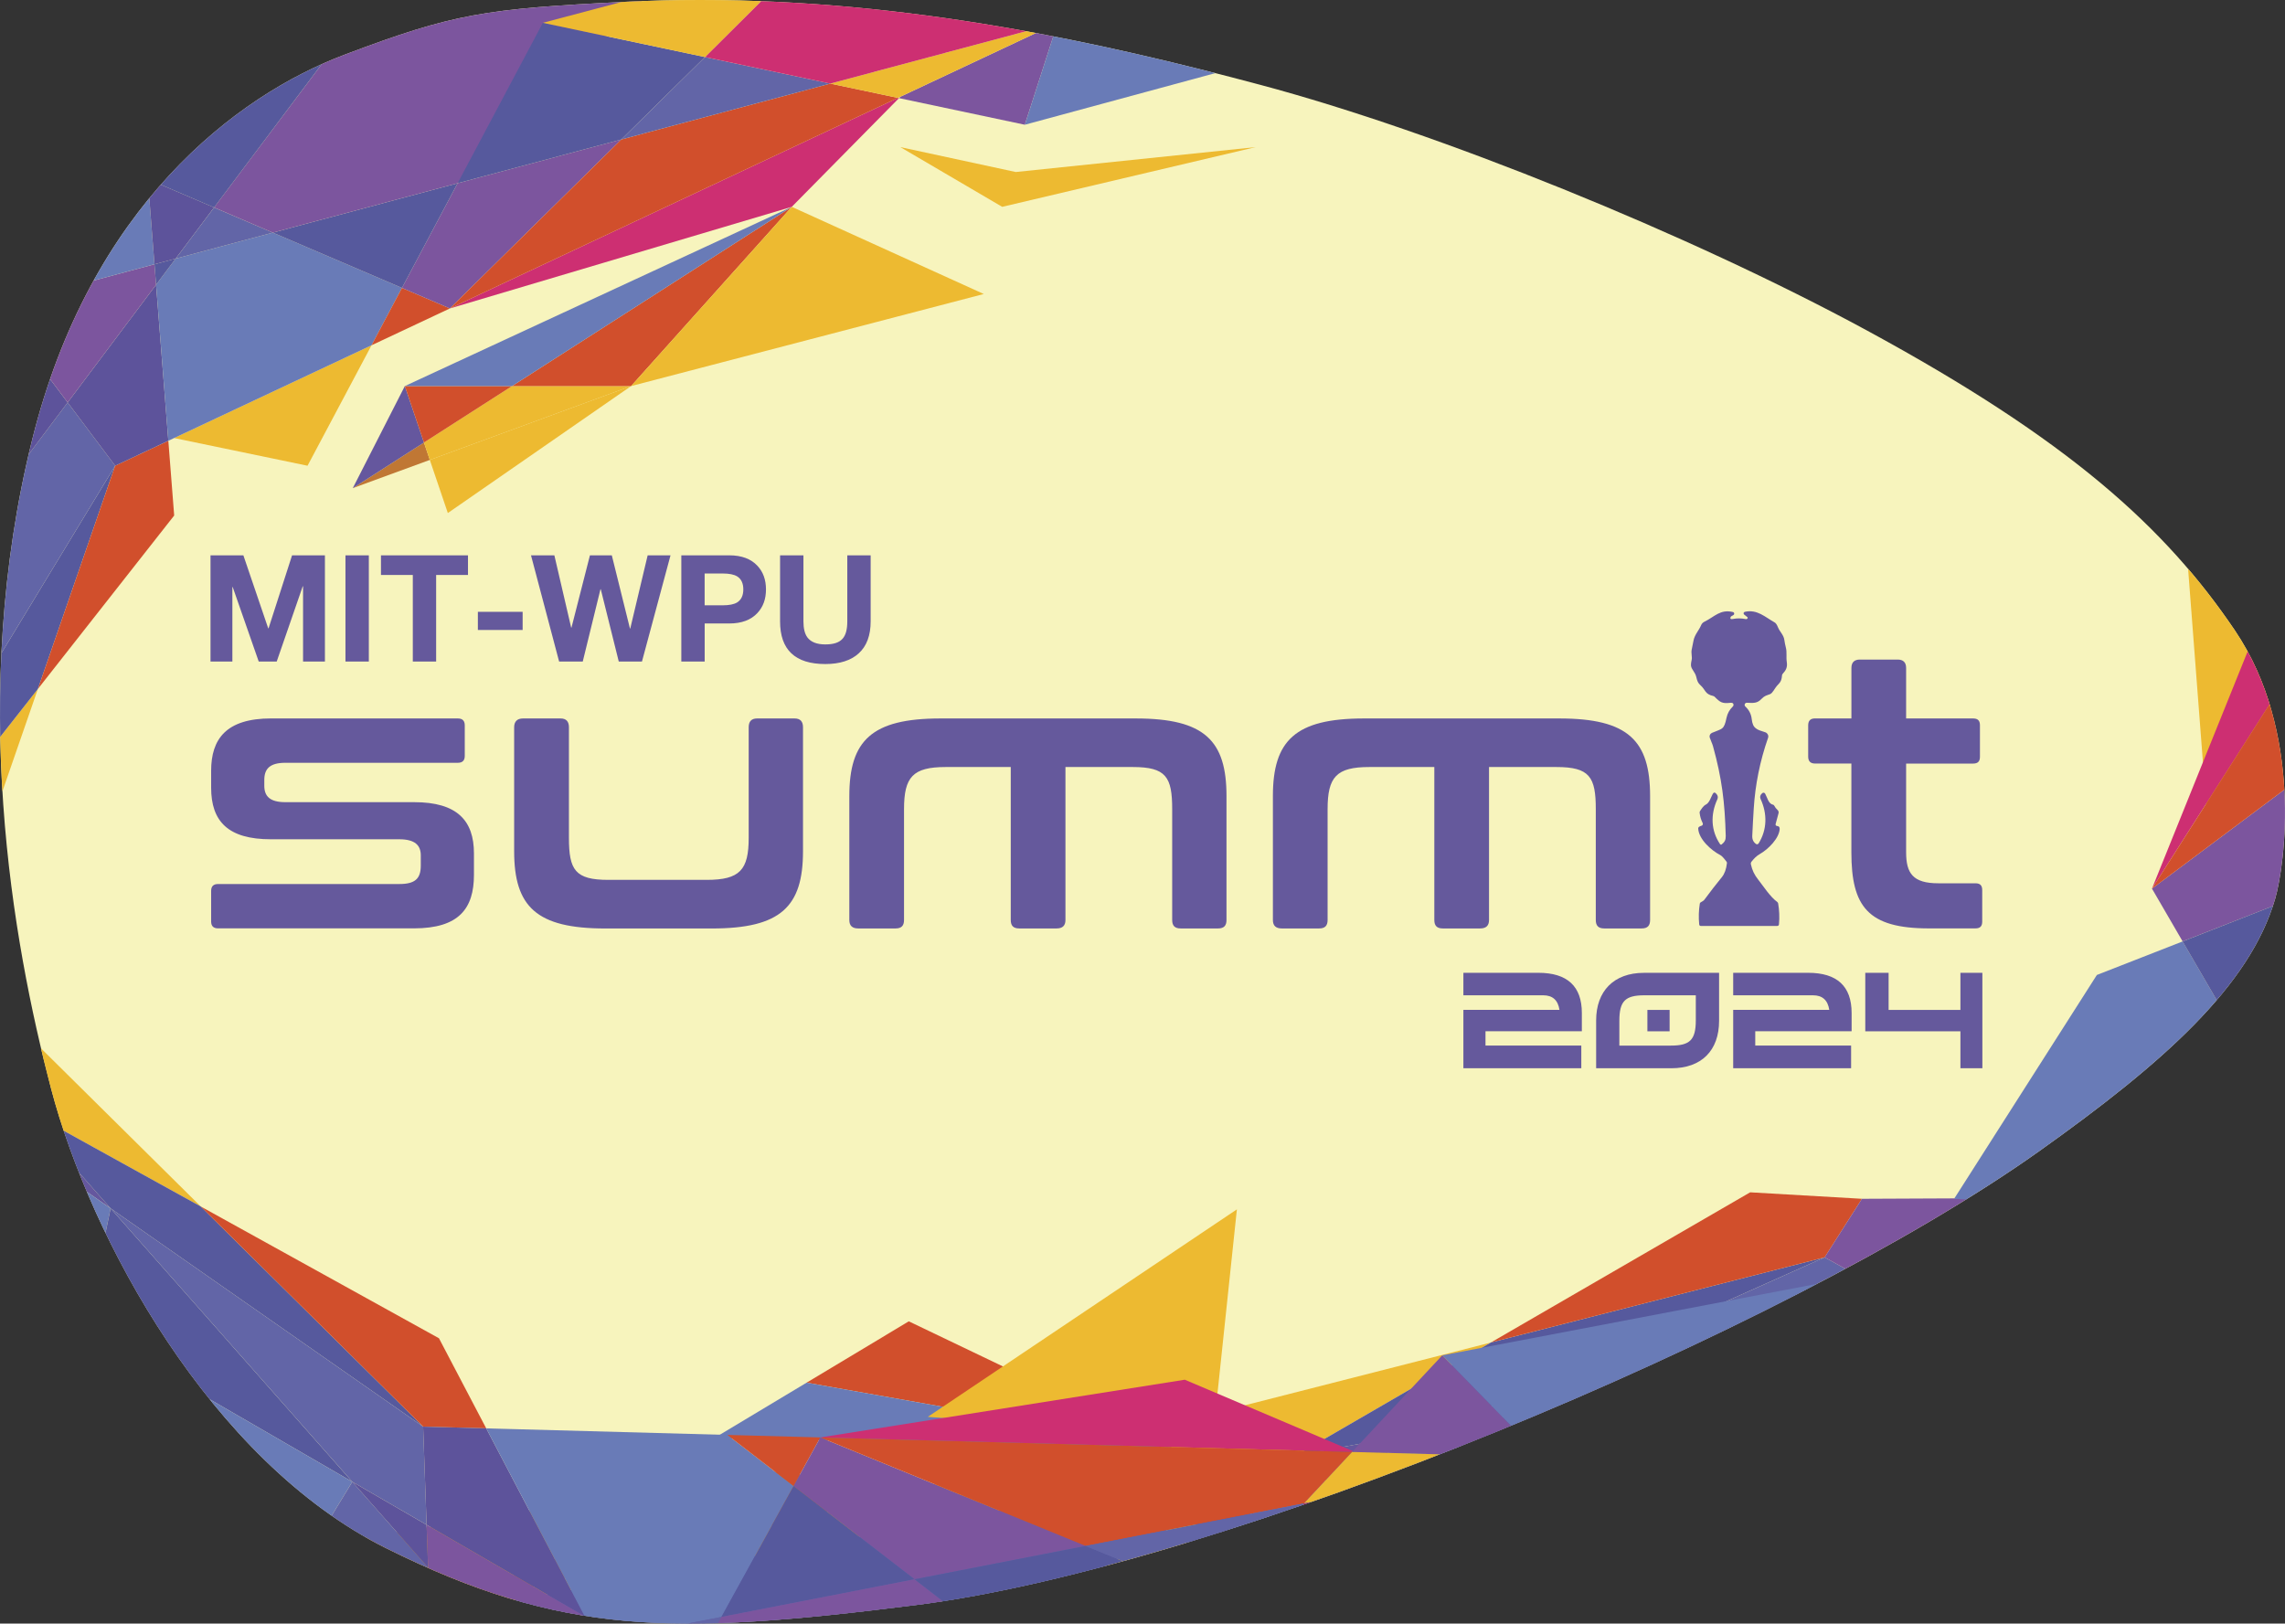 <?xml version="1.0" encoding="UTF-8"?>
<svg id="Layer_2" data-name="Layer 2" xmlns="http://www.w3.org/2000/svg" xmlns:xlink="http://www.w3.org/1999/xlink" viewBox="0 0 581.92 413.52"><rect x="0" y="0" width="581.92" height="413.52" fill="#333333" stroke="none"/>
  <defs>
    <style>
      .cls-1 {
        fill: #5d539b;
      }

      .cls-1, .cls-2, .cls-3, .cls-4, .cls-5, .cls-6, .cls-7, .cls-8, .cls-9, .cls-10, .cls-11, .cls-12, .cls-13, .cls-14, .cls-15, .cls-16 {
        stroke-width: 0px;
      }

      .cls-2 {
        fill: #6265a7;
      }

      .cls-3 {
        fill: #cd2f72;
      }

      .cls-4 {
        fill: #d0983c;
      }

      .cls-5 {
        fill: #f7f4bd;
      }

      .cls-6 {
        fill: #7c559e;
      }

      .cls-7 {
        fill: none;
      }

      .cls-8 {
        fill: #ae296b;
      }

      .cls-9 {
        fill: #d14f2c;
      }

      .cls-10 {
        fill: #697bb7;
      }

      .cls-11 {
        fill: #56599d;
      }

      .cls-12 {
        fill: #edba31;
      }

      .cls-17 {
        clip-path: url(#clippath);
      }

      .cls-13 {
        fill: #d9b63f;
      }

      .cls-14 {
        fill: #65579e;
      }

      .cls-15 {
        fill: #c07734;
      }

      .cls-16 {
        fill: #65599c;
      }
    </style>
    <clipPath id="clippath">
      <path class="cls-7" d="M159.31.46c-35.88,1.77-43.75,2.98-71.5,13.45C60.05,24.36,22.91,52.67,8.17,112.08c-16.13,65-5.05,127.55,4.83,165.19,10,38.02,40.59,94.78,85.27,117.03,44.83,22.31,73.16,22.3,135.05,14.5,77.83-9.82,221.03-69.39,285.97-115.58,31.58-22.46,53.65-42,60.13-64.32,2.49-8.62,7.17-42.5-10.27-68.34-17.66-26.14-42.16-48.43-93.76-76.42-45.39-24.61-109.12-50.44-154.35-62.51C280.57,10.83,231.88,0,178.34,0,172.06,0,165.71.15,159.31.46"/>
    </clipPath>
  </defs>
  <g id="Layer_1-2" data-name="Layer 1">
    <g>
      <g class="cls-17">
        <path class="cls-5" d="M8.17,112.07C22.92,52.66,60.05,24.36,87.8,13.9,115.55,3.45,123.43,2.23,159.31.46c61.02-3.01,116.51,9.1,161.74,21.16,45.23,12.06,108.96,37.89,154.34,62.51,51.6,27.99,76.1,50.28,93.76,76.42,17.45,25.84,12.77,59.72,10.27,68.35-6.47,22.32-28.54,41.86-60.13,64.32-64.94,46.19-208.14,105.74-285.97,115.56-61.89,7.81-90.22,7.82-135.04-14.5-44.68-22.24-75.27-79.01-85.27-117.03C3.12,239.62-7.96,177.07,8.17,112.07"/>
        <polygon class="cls-13" points="-44.64 413.52 49.52 379.91 71.73 394.92 -44.64 413.52"/>
        <polygon class="cls-15" points="-44.64 413.52 71.73 394.92 99.28 413.52 -44.64 413.52"/>
        <polygon class="cls-4" points="71.73 394.92 197.38 374.83 99.28 413.52 71.73 394.92"/>
        <polygon class="cls-15" points="99.28 413.52 197.38 374.83 233.14 379.34 99.28 413.52"/>
        <polygon class="cls-4" points="99.28 413.52 233.14 379.34 263.16 383.14 99.28 413.52"/>
        <polygon class="cls-2" points="99.28 413.52 263.16 383.14 300.45 387.85 256.15 413.52 99.28 413.52"/>
        <polygon class="cls-12" points="263.16 383.14 233.14 379.34 379.7 341.93 329.94 370.76 263.16 383.14"/>
        <polygon class="cls-13" points="256.15 413.52 300.45 387.85 310.64 389.14 256.15 413.52"/>
        <polygon class="cls-11" points="256.15 413.52 310.64 389.14 373.9 397.13 344.3 413.52 256.15 413.52"/>
        <polygon class="cls-1" points="263.16 383.14 329.94 370.76 300.45 387.85 263.16 383.14"/>
        <polygon class="cls-14" points="300.45 387.85 329.94 370.76 367.15 363.87 310.64 389.14 300.45 387.85"/>
        <polygon class="cls-10" points="310.64 389.14 367.15 363.87 392.23 386.99 373.9 397.13 310.64 389.14"/>
        <polygon class="cls-11" points="329.94 370.76 379.7 341.92 464.68 320.24 367.15 363.87 329.94 370.76"/>
        <polygon class="cls-2" points="344.3 413.52 373.9 397.13 407.91 401.43 344.3 413.52"/>
        <polygon class="cls-11" points="344.3 413.52 407.91 401.43 503.54 413.52 344.3 413.52"/>
        <polygon class="cls-11" points="392.23 386.99 367.15 363.87 467.72 345.22 392.23 386.99"/>
        <polygon class="cls-2" points="367.15 363.87 464.68 320.24 488.77 333.57 467.72 345.22 367.15 363.87"/>
        <polygon class="cls-11" points="373.9 397.13 392.23 386.99 407.9 401.43 373.9 397.13"/>
        <polygon class="cls-9" points="379.7 341.92 445.72 303.68 474.18 305.33 464.68 320.24 379.7 341.92"/>
        <polygon class="cls-10" points="392.23 386.99 467.72 345.22 489.11 386 407.91 401.43 392.23 386.99"/>
        <polygon class="cls-2" points="407.91 401.43 489.11 386 503.54 413.52 407.91 401.43"/>
        <polygon class="cls-6" points="464.68 320.24 474.18 305.33 536.31 305.05 488.77 333.57 464.68 320.24"/>
        <polygon class="cls-2" points="489.11 386 467.72 345.22 499.28 339.37 525.24 353.73 515.34 381.02 489.11 386"/>
        <polygon class="cls-1" points="467.72 345.22 488.78 333.57 499.28 339.37 467.72 345.22"/>
        <polygon class="cls-10" points="497.65 305.33 498.71 303.68 534.01 248.32 555.85 239.78 576.9 276.01 567.01 303.26 557.07 308.76 497.65 305.33"/>
        <polygon class="cls-14" points="488.77 333.57 533.6 308.76 541.38 309.21 532.69 333.18 499.28 339.37 488.77 333.57"/>
        <polygon class="cls-11" points="503.54 413.52 489.11 386 515.34 381.02 503.54 413.52"/>
        <polygon class="cls-12" points="562.17 209.15 553.29 93.33 604.89 132.21 562.17 209.15"/>
        <polygon class="cls-10" points="525.24 353.73 499.28 339.37 532.69 333.18 525.24 353.73"/>
        <polygon class="cls-10" points="503.54 413.52 515.34 381.02 559.43 372.64 503.54 413.52"/>
        <polygon class="cls-11" points="503.54 413.52 559.43 372.64 633.33 413.52 503.54 413.52"/>
        <polygon class="cls-14" points="515.34 381.02 525.24 353.73 559.43 372.64 515.34 381.02"/>
        <polygon class="cls-3" points="548.04 226.33 586.72 130.42 628.12 100.34 628.21 100.65 548.05 226.33 548.04 226.33"/>
        <polygon class="cls-6" points="548.04 226.33 548.05 226.33 612.38 178.23 595.71 224.16 555.85 239.77 548.04 226.33"/>
        <polygon class="cls-9" points="548.05 226.33 628.21 100.65 633.65 119.61 612.37 178.23 548.05 226.33"/>
        <polygon class="cls-11" points="525.24 353.73 532.69 333.18 581.41 324.15 593.85 345.57 559.43 372.64 525.24 353.73"/>
        <polygon class="cls-11" points="576.9 276.01 555.84 239.78 595.71 224.16 576.9 276.01"/>
        <polygon class="cls-10" points="532.69 333.18 541.38 309.21 573.82 311.08 581.41 324.15 532.69 333.18"/>
        <polygon class="cls-11" points="533.6 308.76 543.54 303.26 541.38 309.21 533.6 308.76"/>
        <polygon class="cls-1" points="541.38 309.21 543.54 303.26 563.01 292.49 573.82 311.08 541.38 309.21"/>
        <polygon class="cls-2" points="543.54 303.26 553.44 276.01 563.01 292.49 543.54 303.26"/>
        <polygon class="cls-14" points="586.48 292.49 576.9 276.01 595.71 224.16 656.79 200.25 656.79 253.58 586.48 292.49"/>
        <polygon class="cls-10" points="633.33 413.52 559.43 372.64 604.6 364.06 633.33 413.52"/>
        <polygon class="cls-14" points="559.43 372.64 593.85 345.57 604.6 364.06 559.43 372.64"/>
        <polygon class="cls-11" points="573.82 311.08 563.01 292.49 633.33 253.58 633.33 314.53 573.82 311.08"/>
        <polygon class="cls-13" points="586 99.95 563.26 71.38 586 .28 576.52 67.58 586 99.95"/>
        <polygon class="cls-2" points="581.41 324.15 573.82 311.08 633.33 314.53 581.41 324.15"/>
        <polygon class="cls-14" points="593.85 345.57 581.41 324.15 633.33 314.53 593.85 345.57"/>
        <polygon class="cls-12" points="-35.47 235.77 -46.55 210.6 51.13 307.29 5.4 282.01 -35.47 235.77"/>
        <polygon class="cls-11" points="-62.42 244.51 -17.94 275.57 5.4 328.59 -21.2 313.18 -62.42 244.51"/>
        <polygon class="cls-1" points="-35.47 235.77 5.4 282.01 -21.71 267.02 -35.47 235.77"/>
        <polygon class="cls-14" points="-21.71 267.02 5.4 282.01 28.17 307.77 -17.94 275.57 -21.71 267.02"/>
        <polygon class="cls-10" points="-17.94 275.57 28.16 307.77 21.88 338.13 5.4 328.59 -17.94 275.57"/>
        <polygon class="cls-11" points="5.4 282.01 51.13 307.29 107.76 363.36 28.17 307.77 5.4 282.01"/>
        <polygon class="cls-2" points="-21.2 313.19 5.4 328.59 17.96 357.09 -21.2 313.19"/>
        <polygon class="cls-11" points="-21.2 313.19 17.96 357.09 53.26 437.25 -21.2 313.19"/>
        <polygon class="cls-11" points="21.88 338.13 28.17 307.77 89.71 377.41 21.88 338.13"/>
        <polygon class="cls-2" points="28.17 307.77 107.76 363.36 108.64 388.36 89.72 377.41 28.17 307.77"/>
        <polygon class="cls-11" points="5.41 328.59 21.88 338.13 17.96 357.09 5.41 328.59"/>
        <polygon class="cls-9" points="51.13 307.29 111.79 340.85 123.82 363.79 107.76 363.36 51.13 307.29"/>
        <polygon class="cls-10" points="21.88 338.13 89.71 377.41 67.95 413.14 17.96 357.09 21.88 338.13"/>
        <polygon class="cls-2" points="17.96 357.09 67.95 413.14 53.26 437.25 17.96 357.09"/>
        <polygon class="cls-1" points="107.76 363.36 123.82 363.79 148.93 411.69 108.64 388.36 107.76 363.36"/>
        <polygon class="cls-2" points="67.95 413.14 89.72 377.41 109.03 399.27 109.98 426.2 84.09 431.25 67.95 413.14"/>
        <polygon class="cls-1" points="89.71 377.41 108.64 388.37 109.03 399.27 89.71 377.41"/>
        <polygon class="cls-10" points="123.82 363.79 125.6 363.85 185.24 365.47 202.1 378.48 183.72 411.83 157.86 416.86 148.93 411.69 123.82 363.79"/>
        <polygon class="cls-6" points="108.64 388.37 148.93 411.69 152.21 417.97 129.48 422.4 109.03 399.27 108.64 388.37"/>
        <polygon class="cls-11" points="53.26 437.25 67.95 413.14 84.09 431.25 53.26 437.25"/>
        <polygon class="cls-9" points="205.42 352.16 231.44 336.54 298.46 368.64 205.42 352.16"/>
        <polygon class="cls-10" points="181.98 366.23 205.41 352.16 298.46 368.64 181.98 366.23"/>
        <polygon class="cls-12" points="236.28 360.87 315 308.02 308.84 366.4 236.28 360.87"/>
        <polygon class="cls-10" points="109.98 426.2 109.03 399.27 129.48 422.4 109.98 426.2"/>
        <polygon class="cls-9" points="202.1 378.48 185.24 365.47 208.92 366.11 202.1 378.48"/>
        <polygon class="cls-3" points="208.92 366.11 301.73 351.41 344.53 369.59 344.34 369.81 208.94 366.12 208.92 366.11"/>
        <polygon class="cls-6" points="208.92 366.11 208.94 366.12 276.48 393.75 232.91 402.24 202.1 378.48 208.92 366.11"/>
        <polygon class="cls-9" points="208.94 366.12 344.33 369.81 332.1 382.91 276.48 393.75 208.94 366.12"/>
        <polygon class="cls-11" points="183.72 411.83 202.1 378.48 232.91 402.24 183.72 411.83"/>
        <polygon class="cls-11" points="148.93 411.69 157.86 416.86 152.21 417.97 148.93 411.69"/>
        <polygon class="cls-2" points="157.86 416.86 183.72 411.83 175.35 427 157.86 416.86"/>
        <polygon class="cls-6" points="175.35 427 183.72 411.83 232.9 402.24 280.1 438.65 238.55 463.59 175.35 427"/>
        <polygon class="cls-11" points="232.91 402.24 276.48 393.75 309.42 407.23 280.1 438.65 232.91 402.24"/>
        <polygon class="cls-2" points="276.48 393.75 332.1 382.91 309.42 407.23 276.48 393.75"/>
        <polygon class="cls-6" points="344.53 369.59 367.3 345.2 392.62 371.13 345.08 369.83 344.53 369.59"/>
        <polygon class="cls-10" points="367.3 345.2 467.72 326.05 392.62 371.12 367.3 345.2"/>
        <polygon class="cls-12" points="332.1 382.91 344.34 369.81 345.08 369.83 392.62 371.13 332.1 382.91"/>
        <polygon class="cls-8" points="309.42 407.23 332.1 382.91 392.62 371.13 323.12 412.83 309.42 407.23"/>
        <polygon class="cls-13" points="280.1 438.65 309.42 407.23 323.12 412.83 280.1 438.65"/>
        <polygon class="cls-12" points="-27.76 253.43 -24.32 273.51 9.65 175.47 -16.53 208.76 -27.76 253.43"/>
        <polygon class="cls-11" points="-16.53 208.76 9.65 175.47 29.33 118.62 -10.27 183.87 -16.53 208.76"/>
        <polygon class="cls-11" points="-31.26 167.09 -10.27 183.87 6.65 116.59 -31.26 167.09"/>
        <polygon class="cls-2" points="-10.27 183.87 29.33 118.62 17.23 102.51 6.65 116.59 -10.27 183.87"/>
        <polygon class="cls-9" points="9.65 175.47 44.36 131.3 42.87 112.27 29.33 118.62 9.65 175.47"/>
        <polygon class="cls-10" points="-31.26 167.09 6.65 116.59 -30.36 102.28 -44.37 156.6 -31.26 167.09"/>
        <polygon class="cls-12" points="114.05 130.67 160.72 98.33 109.46 117.14 114.05 130.67"/>
        <polygon class="cls-15" points="89.84 124.33 109.46 117.14 107.97 112.71 89.84 124.33"/>
        <polygon class="cls-14" points="89.84 124.33 107.97 112.71 103.1 98.33 89.84 124.33"/>
        <polygon class="cls-1" points="29.33 118.62 42.87 112.26 39.75 72.52 17.23 102.51 29.33 118.62"/>
        <polygon class="cls-12" points="44.36 111.57 78.32 118.62 94.62 87.94 44.36 111.56 44.36 111.57"/>
        <polygon class="cls-12" points="109.46 117.14 160.72 98.33 130.4 98.33 107.97 112.71 109.46 117.14"/>
        <polygon class="cls-2" points="-30.36 102.28 6.65 116.59 11.96 95.48 -1.07 78.12 -25.84 84.74 -30.36 102.28"/>
        <polygon class="cls-1" points="6.65 116.59 17.23 102.51 11.96 95.48 6.65 116.59"/>
        <polygon class="cls-9" points="103.1 98.33 107.97 112.71 130.4 98.33 103.1 98.33"/>
        <polygon class="cls-10" points="42.87 112.27 44.36 111.56 94.62 87.94 102.37 73.33 69.48 59.25 44.74 65.87 39.75 72.52 42.87 112.27"/>
        <polygon class="cls-6" points="17.23 102.51 39.75 72.52 39.34 67.31 17.58 73.13 11.96 95.48 17.23 102.51"/>
        <polygon class="cls-9" points="130.4 98.33 160.72 98.33 201.64 52.68 130.4 98.33"/>
        <polygon class="cls-10" points="103.1 98.33 130.4 98.33 201.64 52.68 103.1 98.33"/>
        <polygon class="cls-12" points="160.72 98.33 250.54 74.88 201.64 52.68 160.72 98.33"/>
        <polygon class="cls-10" points="-1.07 78.11 11.96 95.48 17.59 73.13 -1.07 78.11"/>
        <polygon class="cls-9" points="102.37 73.33 94.62 87.94 114.57 78.56 102.37 73.33"/>
        <polygon class="cls-3" points="114.57 78.56 201.64 52.68 228.95 24.99 228.67 24.93 114.58 78.55 114.57 78.56"/>
        <polygon class="cls-6" points="114.57 78.56 114.58 78.55 158.24 35.52 116.54 46.67 102.37 73.33 114.57 78.56"/>
        <polygon class="cls-9" points="114.58 78.55 228.67 24.93 211.45 21.29 158.24 35.52 114.58 78.55"/>
        <polygon class="cls-11" points="-1.07 78.11 17.59 73.13 25.78 40.54 6.34 32.22 -18.23 55.24 -1.07 78.11"/>
        <polygon class="cls-11" points="69.48 59.25 102.37 73.33 116.54 46.67 69.48 59.25"/>
        <polygon class="cls-10" points="17.58 73.13 39.34 67.31 37.64 45.61 25.78 40.54 17.58 73.13"/>
        <polygon class="cls-11" points="39.75 72.52 44.74 65.87 39.34 67.31 39.75 72.52"/>
        <polygon class="cls-1" points="39.34 67.31 44.74 65.87 54.52 52.84 37.64 45.62 39.34 67.31"/>
        <polygon class="cls-2" points="44.74 65.87 69.48 59.25 54.52 52.85 44.74 65.87"/>
        <polygon class="cls-6" points="54.52 52.84 69.48 59.25 116.54 46.67 177.56 -13.56 89.84 5.81 54.52 52.84"/>
        <polygon class="cls-14" points="-18.23 55.24 6.34 32.22 -10.44 25.03 -18.23 55.24"/>
        <polygon class="cls-11" points="37.64 45.62 54.52 52.85 89.84 5.8 34.52 5.8 37.64 45.62"/>
        <polygon class="cls-12" points="229.29 37.47 255.23 52.68 319.77 37.47 258.68 43.81 229.29 37.47"/>
        <polygon class="cls-11" points="116.54 46.67 158.24 35.52 179.53 14.53 138.25 5.81 116.54 46.67"/>
        <polygon class="cls-2" points="25.78 40.54 37.64 45.62 34.52 5.81 25.78 40.54"/>
        <polygon class="cls-14" points="6.34 32.22 25.78 40.54 34.52 5.81 6.34 32.22"/>
        <polygon class="cls-2" points="158.24 35.52 211.46 21.29 179.53 14.53 158.24 35.52"/>
        <polygon class="cls-2" points="-10.44 25.03 6.34 32.22 34.52 5.81 -5.49 5.81 -10.44 25.03"/>
        <polygon class="cls-6" points="228.95 24.99 260.99 31.77 269.35 5.81 229.3 24.64 228.95 24.99"/>
        <polygon class="cls-10" points="260.99 31.77 356.85 5.8 269.35 5.8 260.99 31.77"/>
        <polygon class="cls-12" points="211.46 21.29 228.67 24.93 229.29 24.63 269.35 5.8 211.46 21.29"/>
        <polygon class="cls-3" points="179.53 14.53 211.45 21.29 269.35 5.8 215.27 -21.08 179.53 14.53"/>
        <polygon class="cls-12" points="138.25 5.81 179.53 14.53 206.43 -12.24 138.25 5.81"/>
      </g>
      <path class="cls-16" d="M53.61,168.49v-27.05h8.37l6.33,18.6h.08l5.99-18.6h8.37v27.05h-5.57v-19.17h-.08l-6.63,19.17h-4.58l-6.63-18.98h-.08v18.98h-5.57ZM87.98,141.44h5.95v27.05h-5.95v-27.05ZM105.13,168.49v-22.05h-8.11v-5h22.16v5h-8.11v22.05h-5.95ZM121.7,155.83h11.4v4.62h-11.4v-4.62ZM170.76,141.44l-7.27,27.05h-5.91l-4.58-18.41h-.08l-4.51,18.41h-6.02l-7.16-27.05h5.95l4.28,18.41h.08l4.7-18.41h5.57l4.62,18.64h.08l4.43-18.64h5.83ZM173.51,168.49v-27.05h12.2c3.16,0,5.56.9,7.2,2.69,1.44,1.54,2.16,3.54,2.16,5.99s-.72,4.44-2.16,5.99c-1.64,1.79-4.04,2.69-7.2,2.69h-6.25v9.7h-5.95ZM179.45,146.06v8.11h4.62c1.62,0,2.83-.24,3.64-.72,1.06-.66,1.59-1.77,1.59-3.33s-.53-2.68-1.59-3.33c-.81-.48-2.02-.72-3.64-.72h-4.62ZM221.73,141.44v16.82c0,3.58-1.01,6.3-3.03,8.14-1.99,1.82-4.84,2.73-8.52,2.73-7.68,0-11.52-3.62-11.52-10.87v-16.82h5.95v16.82c0,1.79.33,3.14.98,4.05.89,1.21,2.41,1.82,4.58,1.82s3.54-.48,4.4-1.44c.81-.88,1.21-2.36,1.21-4.43v-16.82h5.95Z"/>
      <path class="cls-16" d="M402.71,266.31v5.76h-30.03v-14.86h24.47c-.38-2.5-1.77-3.71-4.13-3.71h-20.34v-5.73h19.09c7.39,0,11.08,3.44,11.08,10.24v4.65h-24.54v3.64h24.4ZM425.2,262.67h-5.66v-5.45h5.66v5.45ZM431.87,259.89v-6.39h-13.12c-4.86,0-6.35,1.49-6.35,6.49v6.32h13.12c4.79,0,6.35-1.39,6.35-6.42M418.64,247.78h19.16v12.22c0,7.57-4.48,12.08-12.15,12.08h-19.16v-12.19c0-7.43,4.48-12.11,12.15-12.11M471.42,266.31v5.76h-30.03v-14.86h24.47c-.38-2.5-1.77-3.71-4.13-3.71h-20.34v-5.73h19.09c7.39,0,11.07,3.44,11.07,10.24v4.65h-24.54v3.64h24.4ZM475.03,247.78h5.94v9.44h18.29v-9.44h5.59v24.3h-5.59v-9.41h-24.23v-14.89Z"/>
      <path class="cls-16" d="M69.07,182.99h47.54c1.17,0,1.75.59,1.75,1.75v7.79c0,1.17-.59,1.75-1.75,1.75h-43.94c-3.99,0-5.36,1.56-5.36,4.38v1.46c0,2.63,1.36,4.19,5.36,4.19h32.83c10.91,0,15.2,4.68,15.2,13.05v5.45c0,8.57-3.8,13.64-15.29,13.64h-49.88c-1.17,0-1.76-.58-1.76-1.75v-7.79c0-1.17.59-1.75,1.76-1.75h46.17c4,0,5.46-1.36,5.46-4.68v-2.63c0-2.53-1.46-4.09-5.46-4.09h-32.73c-10.91,0-15.2-4.58-15.2-13.15v-4.28c0-8.09,3.8-13.35,15.3-13.35M133.2,182.99h9.55c1.46,0,2.14.78,2.14,2.24v28.15c0,8.19,1.56,10.72,10.03,10.72h25.04c8.47,0,10.71-2.53,10.71-10.72v-28.15c0-1.46.68-2.24,2.14-2.24h9.55c1.46,0,2.14.78,2.14,2.24v31.57c0,14.12-5.65,19.68-23.19,19.68h-27.18c-17.53,0-23.19-5.55-23.19-19.68v-31.57c0-1.46.78-2.24,2.24-2.24M239.48,182.99h49.78c17.54,0,23.09,5.65,23.09,19.78v31.56c0,1.46-.68,2.14-2.14,2.14h-9.55c-1.46,0-2.14-.68-2.14-2.14v-28.25c0-8.19-1.56-10.72-10.03-10.72h-17.15v38.97c0,1.46-.78,2.14-2.24,2.14h-9.55c-1.46,0-2.14-.68-2.14-2.14v-38.97h-16.56c-8.38,0-10.62,2.53-10.62,10.72v28.25c0,1.46-.68,2.14-2.14,2.14h-9.55c-1.46,0-2.24-.68-2.24-2.14v-31.56c0-14.13,5.65-19.78,23.19-19.78M347.36,182.99h49.78c17.54,0,23.09,5.65,23.09,19.78v31.56c0,1.46-.68,2.14-2.14,2.14h-9.55c-1.46,0-2.14-.68-2.14-2.14v-28.25c0-8.19-1.56-10.72-10.04-10.72h-17.15v38.97c0,1.46-.78,2.14-2.24,2.14h-9.55c-1.46,0-2.14-.68-2.14-2.14v-38.97h-16.56c-8.38,0-10.62,2.53-10.62,10.72v28.25c0,1.46-.68,2.14-2.14,2.14h-9.55c-1.46,0-2.24-.68-2.24-2.14v-31.56c0-14.13,5.65-19.78,23.19-19.78M462.25,182.99h9.25v-12.86c0-1.46.78-2.14,2.14-2.14h9.65c1.36,0,2.14.68,2.14,2.14v12.86h17.05c1.27,0,1.75.59,1.75,1.75v7.99c0,1.17-.49,1.75-1.75,1.75h-17.05v22.6c0,5.36,1.75,7.89,8.18,7.89h9.45c1.27,0,1.75.58,1.75,1.75v7.99c0,1.17-.49,1.75-1.75,1.75h-11.79c-15.59,0-19.78-5.55-19.78-19.39v-22.6h-9.25c-1.17,0-1.75-.59-1.75-1.75v-7.99c0-1.17.58-1.75,1.75-1.75"/>
      <path class="cls-16" d="M440.78,157.04c-.24.53-.07.73.49.62,1.08-.22,2.17-.21,3.3.02.2.04.36-.02.46-.17.09-.14.07-.25-.05-.35l-.79-.63c-.06-.05-.11-.11-.13-.18-.02-.07-.03-.15-.01-.22.02-.07.05-.14.11-.19.05-.05.12-.09.19-.11,3.16-.69,5.1,1.3,7.61,2.71.28.16.56.55.81,1.18.49,1.22,1.47,1.96,1.65,3.28.09.63.21,1.25.37,1.87.34,1.31.05,2.42.25,3.75.2,1.35-.21,2.09-1.05,3.01-.09.1-.15.23-.16.37-.13,1.54-.51,1.82-1.34,2.73-.49.54-1.06,1.84-1.74,2.08-.9.32-1.45.45-2.16,1.21-1.12,1.19-2.12,1.03-3.71.97-.11,0-.23.02-.32.08-.09.06-.17.15-.21.26-.05.11-.06.22-.03.33.02.11.08.21.17.29.94.87,1.48,1.93,1.62,3.19.27,2.48,1.32,2.68,3.45,3.37.14.05.27.12.38.22.11.1.2.22.27.35.07.13.11.28.12.42,0,.15-.01.29-.06.43-2.05,5.87-3.27,11.9-3.65,18.07-.14,2.29-.27,4.58-.37,6.87-.04.94.29,1.63.97,2.09.05.03.11.06.17.07.06.01.12.01.18,0,.06-.01.12-.04.16-.08.05-.04.09-.08.13-.13,2.18-3.48,2.25-7.57.5-11.34-.1-.22-.13-.45-.08-.68.04-.23.16-.44.33-.6l.19-.18c.05-.05.11-.08.18-.11.07-.02.14-.02.21-.01.07.01.14.04.19.08.06.04.11.09.14.15.55.97.84,2.6,1.99,2.81.06.01.13.04.18.08.05.04.1.09.13.15.22.43.51.81.87,1.13.12.11.2.24.24.39.05.15.05.31,0,.46l-.74,2.75c-.01.05-.02.11,0,.16s.03.1.06.15c.03.05.07.08.12.11.05.03.1.04.15.05.51.03.74.3.71.8-.17,2.38-2.91,5.13-5.02,6.33-.97.56-1.5,1.16-2.15,1.96-.08.09-.13.21-.16.32-.03.12-.03.24,0,.36.33,1.49.85,2.63,1.86,3.9,1.45,1.84,3,4.32,4.86,5.7.12.09.19.21.22.36.3,1.76.37,3.52.21,5.3-.03.29-.19.44-.48.44h-19.39c-.27,0-.42-.14-.45-.42-.17-1.77-.12-3.53.16-5.28.01-.06.04-.12.07-.18.04-.05.09-.1.15-.13.49-.27.8-.48.92-.65,1.45-1.97,2.95-3.9,4.49-5.79.67-.83,1.1-2.01,1.28-3.56.01-.12-.02-.24-.09-.34-.71-.95-1.24-1.52-1.6-1.7-2.27-1.17-5.5-4.02-5.63-6.78,0-.15.05-.28.17-.38.19-.15.4-.25.65-.31.07-.02.14-.05.19-.09.06-.05.1-.11.13-.17.03-.06.05-.14.05-.21,0-.07-.02-.14-.05-.21-.42-.83-.68-1.71-.78-2.64-.02-.15.02-.29.1-.41.42-.63.82-1.33,1.53-1.69.86-.43,1.27-1.88,1.7-2.66.25-.46.55-.49.89-.09l.09.1c.35.41.42.85.2,1.34-1.79,3.91-1.63,7.97.7,11.42.02.03.05.06.08.08.03.02.07.03.11.04.04,0,.08,0,.11,0,.04-.01.07-.03.1-.05.76-.63,1.06-1.1,1.04-2.16-.22-8.58-.99-14.73-3.24-22.85-.19-.7-.58-1.43-.82-2.18-.08-.24-.07-.49.04-.72.1-.23.29-.41.51-.51,2.64-1.14,3.06-.69,3.71-3.83.23-1.1.75-2.05,1.57-2.85.24-.23.28-.5.11-.79-.1-.16-.36-.22-.78-.18-2,.24-2.57-.16-3.91-1.53-.1-.1-.23-.18-.37-.21-2.21-.51-1.88-1.52-3.27-2.76-1.08-.96-.83-1.97-1.39-2.97-.88-1.58-1.28-1.47-.83-3.51.15-.68-.18-1.69,0-2.57.16-.79.32-1.59.48-2.38.31-1.49,1.36-2.5,1.93-3.87.16-.37.44-.67.81-.85,2.65-1.29,4.04-3.26,7.31-2.47.12.03.21.11.26.23.05.13.04.26-.02.39-.06.09-.16.18-.32.25-.27.12-.42.22-.45.29"/>
    </g>
  </g>
</svg>